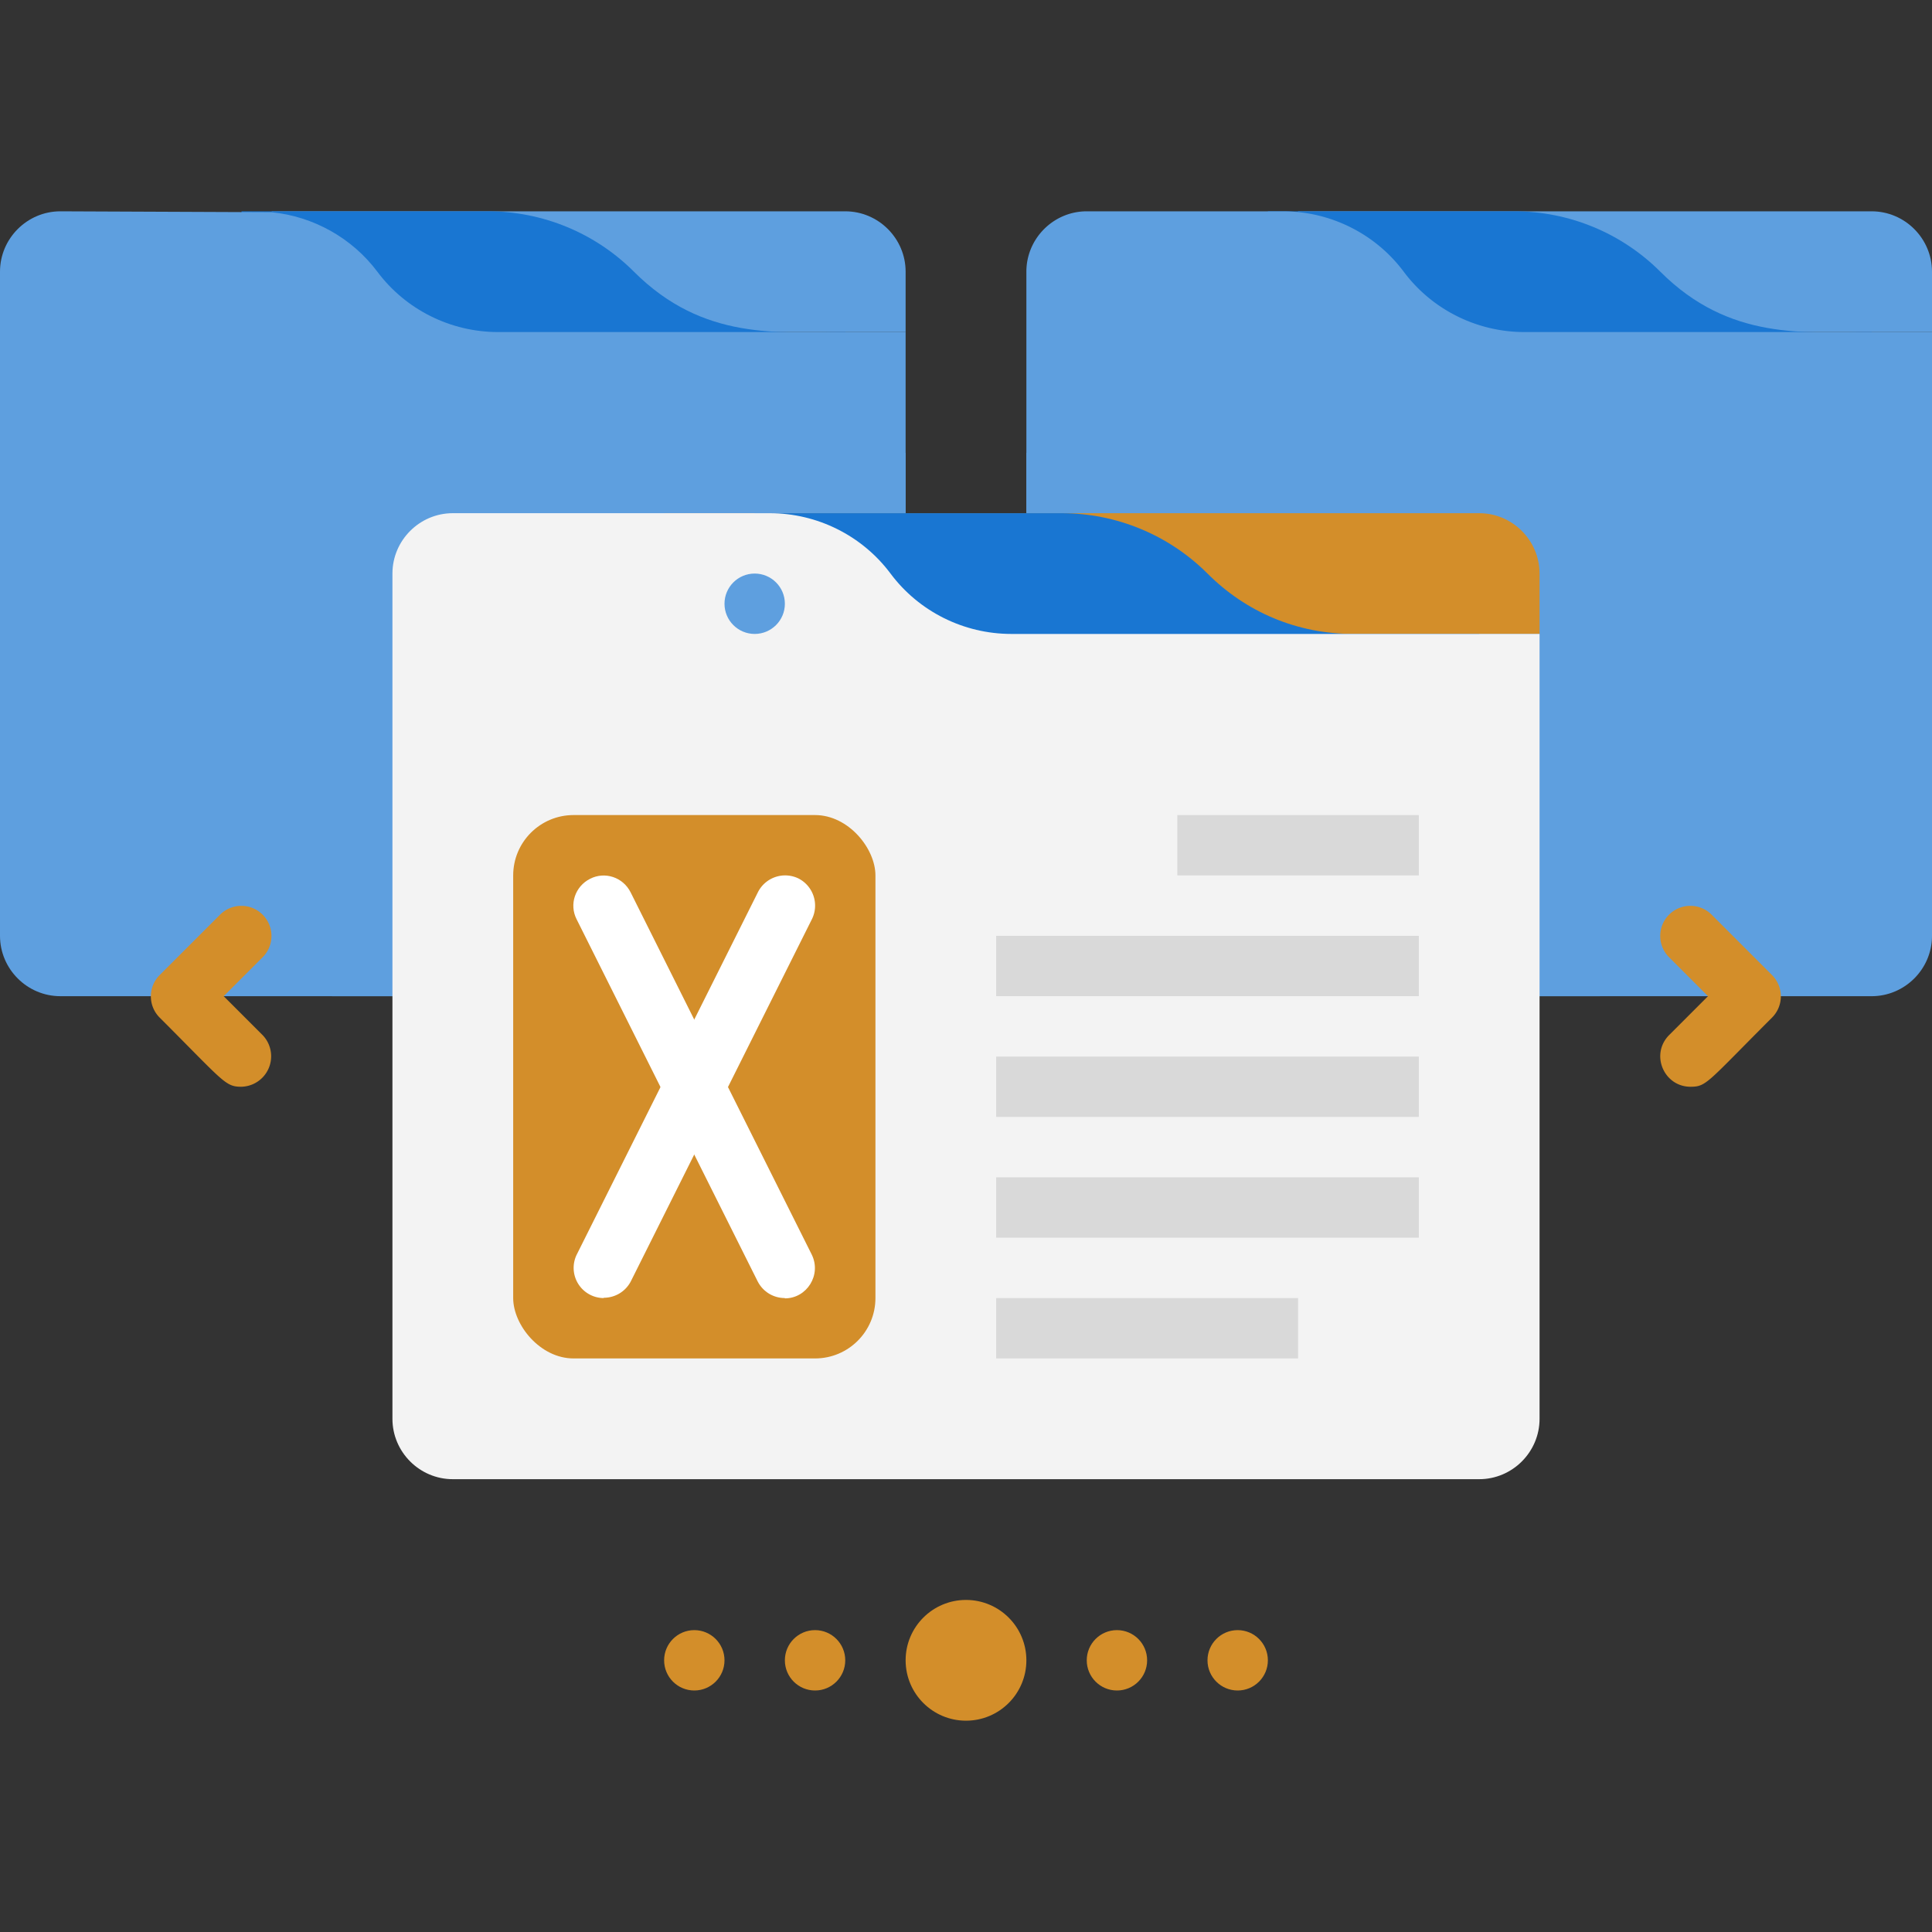 <svg xmlns="http://www.w3.org/2000/svg" viewBox="0 0 64 64" xmlns:v="https://vecta.io/nano"><rect x="0" y="0" width="64" height="64" fill="#333333" stroke="none"/><path d="M9,7H28c1.1,0,2,.9,2,2v2H9V7h0Z" fill="#5e9fdf"/><path d="M8 7h8.17c1.81 0 3.55.72 4.83 2 2.3 2.3 4.8 2 7 2v4H8V7z" fill="#1976d2"/><g fill="#5e9fdf"><path d="M30 11v20c0 1.1-.9 2-2 2H2c-1.1 0-2-.9-2-2V9c0-1.1.9-2 2-2l7 .03c1.38.14 2.66.85 3.5 1.97.94 1.26 2.43 2 4 2H30z"/><circle cx="9" cy="10" r="1"/><path d="M43 7h19c1.1 0 2 .9 2 2v2H43V7h0z"/></g><path d="M42 7h8.17c1.81 0 3.55.72 4.83 2 2.3 2.3 4.8 2 7 2v4H42V7z" fill="#1976d2"/><g fill="#5e9fdf"><path d="M64 11v20c0 1.1-.9 2-2 2H36c-1.1 0-2-.9-2-2V9c0-1.1.9-2 2-2h6.5c1.57 0 3.06.74 4 2s2.43 2 4 2H64zm-34 4v16c0 1.1-.9 2-2 2H11V19a4 4 0 0 1 4-4h15z"/><path d="M53 19v14H36c-1.1 0-2-.9-2-2V15h15a4 4 0 0 1 4 4z"/><circle cx="43" cy="10" r="1"/></g><path d="M22,17h27c1.1,0,2,.9,2,2v2H22v-4h0Z" fill="#d38e2a"/><path d="M25,17h10.17c1.81,0,3.55,.72,4.83,2s2.97,2,4.83,2h4.17v4H25v-8Z" fill="#1976d2"/><path d="M13 47V19c0-1.1.9-2 2-2h10.5c1.57 0 3.06.74 4 2s2.43 2 4 2H51v26c0 1.1-.9 2-2 2H15c-1.1 0-2-.9-2-2z" fill="#f3f3f3"/><circle cx="25" cy="20" r="1" fill="#5e9fdf"/><rect x="17" y="27" width="12" height="18" rx="2" fill="#d38e2a"/><g fill="#fff"><path d="M26 43c-.37 0-.72-.2-.9-.55l-6-12c-.25-.49-.05-1.09.45-1.34.49-.25 1.09-.05 1.34.45l6 12c.33.67-.16 1.45-.89 1.45z"/><path d="M20 43a1 1 0 0 1-.89-1.45l6-12a1.01 1.01 0 0 1 1.34-.45 1.01 1.01 0 0 1 .45 1.34l-6 12c-.18.35-.53.55-.9.55z"/></g><path d="M39 27h8v2h-8zm-6 4h14v2H33zm0 4h14v2H33zm0 4h14v2H33zm0 4h10v2H33z" fill="#d9d9d9"/><g fill="#d38e2a"><circle cx="32" cy="55" r="2"/><circle cx="27" cy="55" r="1"/><circle cx="23" cy="55" r="1"/><circle cx="37" cy="55" r="1"/><circle cx="41" cy="55" r="1"/><path d="M8 36c-.54 0-.57-.15-2.71-2.29-.39-.39-.39-1.02 0-1.41l2-2c.39-.39 1.02-.39 1.41 0s.39 1.02 0 1.41L7.41 33l1.29 1.29A1.01 1.01 0 0 1 7.99 36zm48 0c-.88 0-1.34-1.07-.71-1.71L56.58 33l-1.29-1.29c-.39-.39-.39-1.02 0-1.41s1.02-.39 1.41 0l2 2c.39.39.39 1.02 0 1.41-2.18 2.18-2.17 2.29-2.71 2.29z"/></g></svg>
